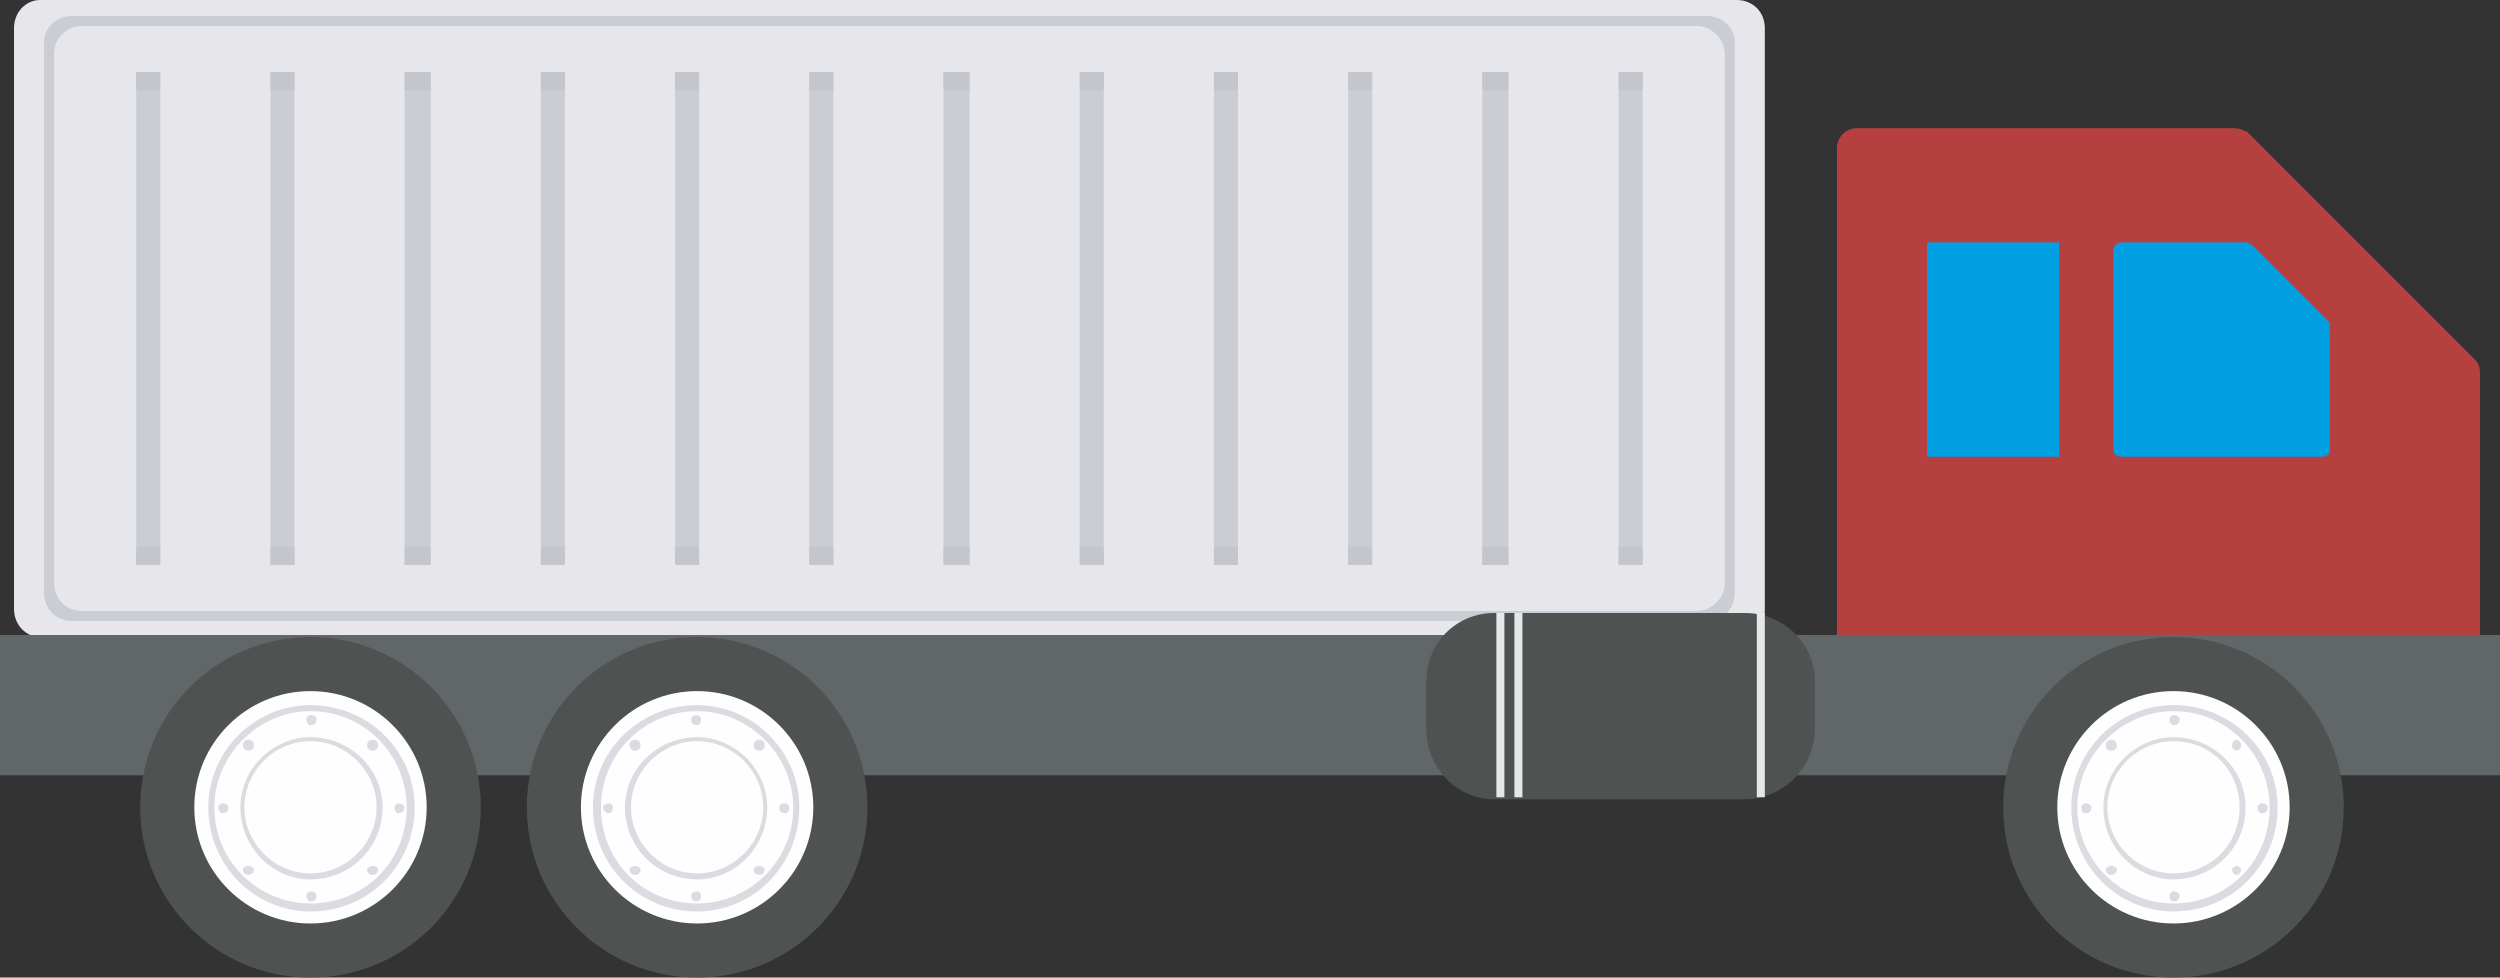 <?xml version="1.0" encoding="UTF-8"?>
<!DOCTYPE svg PUBLIC "-//W3C//DTD SVG 1.1//EN" "http://www.w3.org/Graphics/SVG/1.1/DTD/svg11.dtd">
<!-- Creator: CorelDRAW X7 -->
<svg xmlns="http://www.w3.org/2000/svg" xml:space="preserve" width="1404px" height="549px" version="1.1" shape-rendering="geometricPrecision" text-rendering="geometricPrecision" image-rendering="optimizeQuality" fill-rule="evenodd" clip-rule="evenodd"
viewBox="0 0 1248 488"
 xmlns:xlink="http://www.w3.org/1999/xlink">
 <rect x="0" y="0" width="1248" height="488" fill="#333333" stroke="none"/>
 <g id="Слой_x0020_1">
  <g id="_760855392">
   <path fill="#B6403F" fill-rule="nonzero" d="M1235 179l-113 -113c-2,-1 -4,-2 -7,-2l-188 0c-5,0 -10,4 -10,10l0 300c0,6 5,10 10,10l301 0c5,0 10,-4 10,-10l0 -188c0,-3 -1,-5 -3,-7z"/>
   <path fill="#00A0E3" fill-rule="nonzero" d="M1162 160l-38 -38c-1,0 -2,-1 -2,-1l-63 0c-2,0 -4,2 -4,4l0 100c0,2 2,3 4,3l100 0c2,0 4,-1 4,-3l0 -63c0,-1 -1,-2 -1,-2z"/>
   <path fill="#E7E7EB" fill-rule="nonzero" d="M867 318l-847 0c-7,0 -13,-6 -13,-14l0 -290c0,-8 6,-14 13,-14l847 0c8,0 14,6 14,14l0 290c0,8 -6,14 -14,14z"/>
   <path fill="#CACDD3" fill-rule="nonzero" d="M852 310l-816 0c-8,0 -14,-6 -14,-14l0 -275c0,-7 6,-13 14,-13l816 0c8,0 14,6 14,13l0 275c0,8 -6,14 -14,14z"/>
   <path fill="#E7E7EB" fill-rule="nonzero" d="M847 305l-806 0c-8,0 -14,-6 -14,-14l0 -264c0,-8 6,-14 14,-14l806 0c7,0 14,6 14,14l0 264c0,8 -7,14 -14,14z"/>
   <polygon fill="#CACDD3" fill-rule="nonzero" points="68,282 80,282 80,36 68,36 "/>
   <polygon fill="#C3C6CC" fill-rule="nonzero" points="68,45 80,45 80,36 68,36 "/>
   <polygon fill="#C3C6CC" fill-rule="nonzero" points="68,282 80,282 80,273 68,273 "/>
   <polygon fill="#CACDD3" fill-rule="nonzero" points="135,282 147,282 147,36 135,36 "/>
   <polygon fill="#C3C6CC" fill-rule="nonzero" points="135,45 147,45 147,36 135,36 "/>
   <polygon fill="#C3C6CC" fill-rule="nonzero" points="135,282 147,282 147,273 135,273 "/>
   <polygon fill="#CACDD3" fill-rule="nonzero" points="202,282 215,282 215,36 202,36 "/>
   <polygon fill="#C3C6CC" fill-rule="nonzero" points="202,45 215,45 215,36 202,36 "/>
   <polygon fill="#C3C6CC" fill-rule="nonzero" points="202,282 215,282 215,273 202,273 "/>
   <polygon fill="#CACDD3" fill-rule="nonzero" points="270,282 282,282 282,36 270,36 "/>
   <polygon fill="#C3C6CC" fill-rule="nonzero" points="270,45 282,45 282,36 270,36 "/>
   <polygon fill="#C3C6CC" fill-rule="nonzero" points="270,282 282,282 282,273 270,273 "/>
   <polygon fill="#CACDD3" fill-rule="nonzero" points="337,282 349,282 349,36 337,36 "/>
   <polygon fill="#C3C6CC" fill-rule="nonzero" points="337,45 349,45 349,36 337,36 "/>
   <polygon fill="#C3C6CC" fill-rule="nonzero" points="337,282 349,282 349,273 337,273 "/>
   <polygon fill="#CACDD3" fill-rule="nonzero" points="404,282 416,282 416,36 404,36 "/>
   <polygon fill="#C3C6CC" fill-rule="nonzero" points="404,45 416,45 416,36 404,36 "/>
   <polygon fill="#C3C6CC" fill-rule="nonzero" points="404,282 416,282 416,273 404,273 "/>
   <polygon fill="#CACDD3" fill-rule="nonzero" points="471,282 484,282 484,36 471,36 "/>
   <polygon fill="#C3C6CC" fill-rule="nonzero" points="471,45 484,45 484,36 471,36 "/>
   <polygon fill="#C3C6CC" fill-rule="nonzero" points="471,282 484,282 484,273 471,273 "/>
   <polygon fill="#CACDD3" fill-rule="nonzero" points="539,282 551,282 551,36 539,36 "/>
   <polygon fill="#C3C6CC" fill-rule="nonzero" points="539,45 551,45 551,36 539,36 "/>
   <polygon fill="#C3C6CC" fill-rule="nonzero" points="539,282 551,282 551,273 539,273 "/>
   <polygon fill="#CACDD3" fill-rule="nonzero" points="606,282 618,282 618,36 606,36 "/>
   <polygon fill="#C3C6CC" fill-rule="nonzero" points="606,45 618,45 618,36 606,36 "/>
   <polygon fill="#C3C6CC" fill-rule="nonzero" points="606,282 618,282 618,273 606,273 "/>
   <polygon fill="#CACDD3" fill-rule="nonzero" points="673,282 685,282 685,36 673,36 "/>
   <polygon fill="#C3C6CC" fill-rule="nonzero" points="673,45 685,45 685,36 673,36 "/>
   <polygon fill="#C3C6CC" fill-rule="nonzero" points="673,282 685,282 685,273 673,273 "/>
   <polygon fill="#CACDD3" fill-rule="nonzero" points="740,282 753,282 753,36 740,36 "/>
   <polygon fill="#C3C6CC" fill-rule="nonzero" points="740,45 753,45 753,36 740,36 "/>
   <polygon fill="#C3C6CC" fill-rule="nonzero" points="740,282 753,282 753,273 740,273 "/>
   <polygon fill="#CACDD3" fill-rule="nonzero" points="808,282 820,282 820,36 808,36 "/>
   <polygon fill="#C3C6CC" fill-rule="nonzero" points="808,45 820,45 820,36 808,36 "/>
   <polygon fill="#C3C6CC" fill-rule="nonzero" points="808,282 820,282 820,273 808,273 "/>
   <polygon fill="#616768" fill-rule="nonzero" points="0,387 1248,387 1248,317 0,317 "/>
   <path fill="#4E5352" fill-rule="nonzero" d="M1170 403c0,47 -38,85 -85,85 -47,0 -85,-38 -85,-85 0,-47 38,-85 85,-85 47,0 85,38 85,85z"/>
   <path fill="#FEFEFE" fill-rule="nonzero" d="M1143 403c0,32 -26,58 -58,58 -32,0 -58,-26 -58,-58 0,-32 26,-58 58,-58 32,0 58,26 58,58z"/>
   <path fill="#DADCE1" fill-rule="nonzero" d="M1137 403c0,29 -23,52 -52,52 -28,0 -51,-23 -51,-52 0,-28 23,-51 51,-51 29,0 52,23 52,51z"/>
   <path fill="#FEFEFE" fill-rule="nonzero" d="M1133 403c0,27 -21,48 -48,48 -26,0 -48,-21 -48,-48 0,-26 22,-48 48,-48 27,0 48,22 48,48z"/>
   <path fill="#DADCE1" fill-rule="nonzero" d="M1121 403c0,20 -16,36 -36,36 -19,0 -35,-16 -35,-36 0,-19 16,-35 35,-35 20,0 36,16 36,35z"/>
   <path fill="#FEFEFE" fill-rule="nonzero" d="M1118 403c0,18 -14,33 -33,33 -18,0 -33,-15 -33,-33 0,-18 15,-33 33,-33 19,0 33,15 33,33z"/>
   <path fill="#DADCE1" fill-rule="nonzero" d="M1088 359c0,2 -1,3 -3,3 -1,0 -2,-1 -2,-3 0,-1 1,-2 2,-2 2,0 3,1 3,2z"/>
   <path fill="#DADCE1" fill-rule="nonzero" d="M1118 374c-1,1 -2,1 -3,0 -1,-1 -1,-3 0,-4 1,-1 2,-1 3,0 1,1 1,3 0,4z"/>
   <path fill="#DADCE1" fill-rule="nonzero" d="M1129 406c-1,0 -2,-1 -2,-3 0,-1 1,-2 2,-2 2,0 3,1 3,2 0,2 -1,3 -3,3z"/>
   <path fill="#DADCE1" fill-rule="nonzero" d="M1115 436c-1,-1 -1,-3 0,-3 1,-1 2,-1 3,0 1,0 1,2 0,3 -1,1 -2,1 -3,0z"/>
   <path fill="#DADCE1" fill-rule="nonzero" d="M1083 447c0,-1 1,-2 2,-2 2,0 3,1 3,2 0,2 -1,3 -3,3 -1,0 -2,-1 -2,-3z"/>
   <path fill="#DADCE1" fill-rule="nonzero" d="M1052 433c1,-1 3,-1 4,0 1,0 1,2 0,3 -1,1 -3,1 -4,0 -1,-1 -1,-3 0,-3z"/>
   <path fill="#DADCE1" fill-rule="nonzero" d="M1041 401c2,0 3,1 3,2 0,2 -1,3 -3,3 -1,0 -2,-1 -2,-3 0,-1 1,-2 2,-2z"/>
   <path fill="#DADCE1" fill-rule="nonzero" d="M1056 370c1,1 1,3 0,4 -1,1 -3,1 -4,0 -1,-1 -1,-3 0,-4 1,-1 3,-1 4,0z"/>
   <path fill="#4E5352" fill-rule="nonzero" d="M433 403c0,47 -38,85 -85,85 -47,0 -85,-38 -85,-85 0,-47 38,-85 85,-85 47,0 85,38 85,85z"/>
   <path fill="#FEFEFE" fill-rule="nonzero" d="M406 403c0,32 -26,58 -58,58 -32,0 -58,-26 -58,-58 0,-32 26,-58 58,-58 32,0 58,26 58,58z"/>
   <path fill="#DADCE1" fill-rule="nonzero" d="M399 403c0,29 -23,52 -51,52 -29,0 -52,-23 -52,-52 0,-28 23,-51 52,-51 28,0 51,23 51,51z"/>
   <path fill="#FEFEFE" fill-rule="nonzero" d="M396 403c0,27 -22,48 -48,48 -27,0 -48,-21 -48,-48 0,-26 21,-48 48,-48 26,0 48,22 48,48z"/>
   <path fill="#DADCE1" fill-rule="nonzero" d="M383 403c0,20 -16,36 -35,36 -20,0 -36,-16 -36,-36 0,-19 16,-35 36,-35 19,0 35,16 35,35z"/>
   <path fill="#FEFEFE" fill-rule="nonzero" d="M381 403c0,18 -15,33 -33,33 -18,0 -33,-15 -33,-33 0,-18 15,-33 33,-33 18,0 33,15 33,33z"/>
   <path fill="#DADCE1" fill-rule="nonzero" d="M350 359c0,2 -1,3 -2,3 -2,0 -3,-1 -3,-3 0,-1 1,-2 3,-2 1,0 2,1 2,2z"/>
   <path fill="#DADCE1" fill-rule="nonzero" d="M381 374c-1,1 -3,1 -4,0 -1,-1 -1,-3 0,-4 1,-1 3,-1 4,0 1,1 1,3 0,4z"/>
   <path fill="#DADCE1" fill-rule="nonzero" d="M392 406c-2,0 -3,-1 -3,-3 0,-1 1,-2 3,-2 1,0 2,1 2,2 0,2 -1,3 -2,3z"/>
   <path fill="#DADCE1" fill-rule="nonzero" d="M377 436c-1,-1 -1,-3 0,-3 1,-1 3,-1 4,0 1,0 1,2 0,3 -1,1 -3,1 -4,0z"/>
   <path fill="#DADCE1" fill-rule="nonzero" d="M345 447c0,-1 1,-2 3,-2 1,0 2,1 2,2 0,2 -1,3 -2,3 -2,0 -3,-1 -3,-3z"/>
   <path fill="#DADCE1" fill-rule="nonzero" d="M315 433c1,-1 3,-1 4,0 1,0 1,2 0,3 -1,1 -3,1 -4,0 -1,-1 -1,-3 0,-3z"/>
   <path fill="#DADCE1" fill-rule="nonzero" d="M304 401c1,0 2,1 2,2 0,2 -1,3 -2,3 -1,0 -3,-1 -3,-3 0,-1 2,-2 3,-2z"/>
   <path fill="#DADCE1" fill-rule="nonzero" d="M319 370c1,1 1,3 0,4 -1,1 -3,1 -4,0 -1,-1 -1,-3 0,-4 1,-1 3,-1 4,0z"/>
   <path fill="#4E5352" fill-rule="nonzero" d="M240 403c0,47 -38,85 -85,85 -47,0 -85,-38 -85,-85 0,-47 38,-85 85,-85 47,0 85,38 85,85z"/>
   <path fill="#FEFEFE" fill-rule="nonzero" d="M213 403c0,32 -26,58 -58,58 -32,0 -58,-26 -58,-58 0,-32 26,-58 58,-58 32,0 58,26 58,58z"/>
   <path fill="#DADCE1" fill-rule="nonzero" d="M207 403c0,29 -23,52 -52,52 -28,0 -51,-23 -51,-52 0,-28 23,-51 51,-51 29,0 52,23 52,51z"/>
   <path fill="#FEFEFE" fill-rule="nonzero" d="M203 403c0,27 -21,48 -48,48 -26,0 -48,-21 -48,-48 0,-26 22,-48 48,-48 27,0 48,22 48,48z"/>
   <path fill="#DADCE1" fill-rule="nonzero" d="M191 403c0,20 -16,36 -36,36 -19,0 -35,-16 -35,-36 0,-19 16,-35 35,-35 20,0 36,16 36,35z"/>
   <path fill="#FEFEFE" fill-rule="nonzero" d="M188 403c0,18 -15,33 -33,33 -18,0 -33,-15 -33,-33 0,-18 15,-33 33,-33 18,0 33,15 33,33z"/>
   <path fill="#DADCE1" fill-rule="nonzero" d="M158 359c0,2 -1,3 -3,3 -1,0 -2,-1 -2,-3 0,-1 1,-2 2,-2 2,0 3,1 3,2z"/>
   <path fill="#DADCE1" fill-rule="nonzero" d="M188 374c-1,1 -3,1 -4,0 -1,-1 -1,-3 0,-4 1,-1 3,-1 4,0 1,1 1,3 0,4z"/>
   <path fill="#DADCE1" fill-rule="nonzero" d="M199 406c-1,0 -2,-1 -2,-3 0,-1 1,-2 2,-2 1,0 3,1 3,2 0,2 -2,3 -3,3z"/>
   <path fill="#DADCE1" fill-rule="nonzero" d="M184 436c-1,-1 -1,-3 0,-3 1,-1 3,-1 4,0 1,0 1,2 0,3 -1,1 -3,1 -4,0z"/>
   <path fill="#DADCE1" fill-rule="nonzero" d="M153 447c0,-1 1,-2 2,-2 2,0 3,1 3,2 0,2 -1,3 -3,3 -1,0 -2,-1 -2,-3z"/>
   <path fill="#DADCE1" fill-rule="nonzero" d="M122 433c1,-1 3,-1 4,0 1,0 1,2 0,3 -1,1 -3,1 -4,0 -1,-1 -1,-3 0,-3z"/>
   <path fill="#DADCE1" fill-rule="nonzero" d="M111 401c2,0 3,1 3,2 0,2 -1,3 -3,3 -1,0 -2,-1 -2,-3 0,-1 1,-2 2,-2z"/>
   <path fill="#DADCE1" fill-rule="nonzero" d="M126 370c1,1 1,3 0,4 -1,1 -3,1 -4,0 -1,-1 -1,-3 0,-4 1,-1 3,-1 4,0z"/>
   <path fill="#4E5352" fill-rule="nonzero" d="M871 399l-125 0c-19,0 -34,-16 -34,-35l0 -24c0,-19 15,-34 34,-34l125 0c19,0 35,15 35,34l0 24c0,19 -16,35 -35,35z"/>
   <polygon fill="#E7E7EB" fill-rule="nonzero" points="747,398 751,398 751,306 747,306 "/>
   <polygon fill="#E7E7EB" fill-rule="nonzero" points="756,398 760,398 760,306 756,306 "/>
   <polygon fill="#E7E7EB" fill-rule="nonzero" points="877,398 881,398 881,306 877,306 "/>
   <polygon fill="#00A0E3" fill-rule="nonzero" points="962,228 1028,228 1028,121 962,121 "/>
  </g>
 </g>
</svg>
